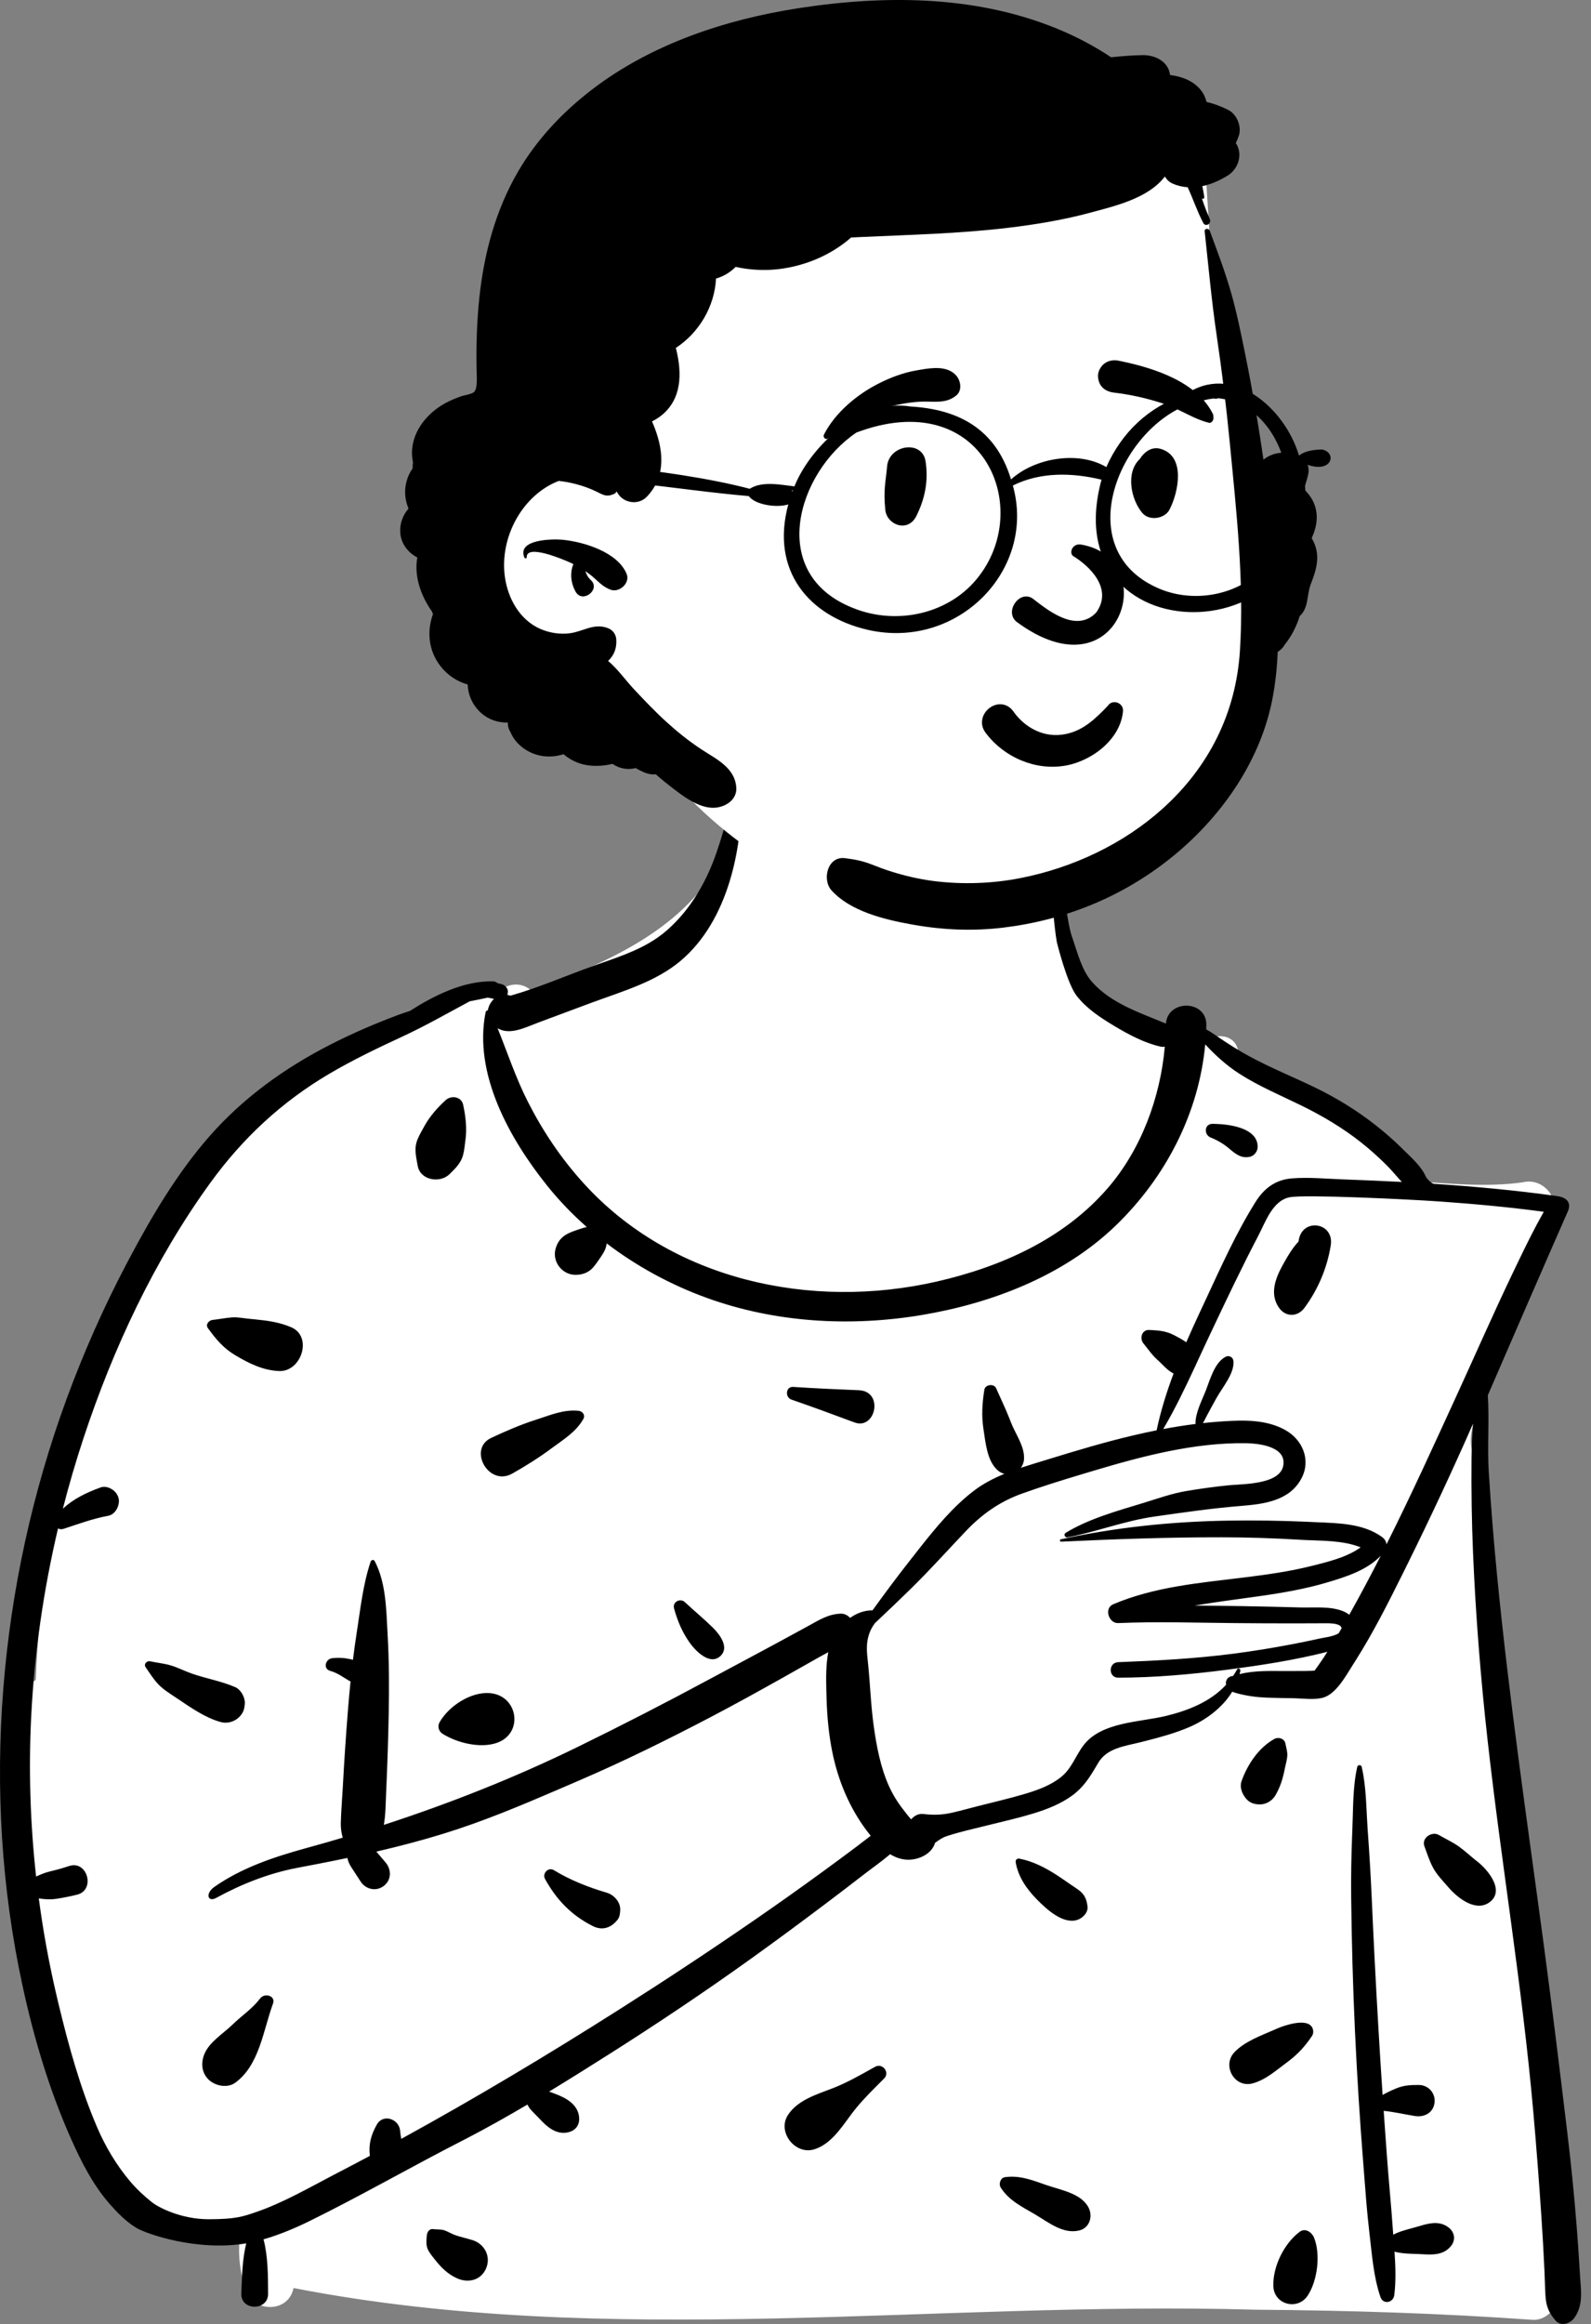 <svg width="100" height="146" viewBox="0 0 100 146" fill="none" xmlns="http://www.w3.org/2000/svg">
<rect x="0" y="0" width="100" height="146" fill="#808080" stroke="none"/>
<path fill-rule="evenodd" clip-rule="evenodd" d="M92.587 91.32C92.169 90.172 92.779 89.026 93.118 87.915C94.321 84.062 95.635 80.209 97.494 76.616C98.198 75.414 97.04 73.939 95.697 74.278C93.4 74.6 91.03 74.344 88.729 74.201C87.887 72.023 85.641 71.119 83.872 69.865C81.866 68.612 79.914 67.173 77.828 66.075C77.711 65.037 76.454 64.78 75.684 65.522C73.572 64.207 71.038 64.451 68.773 63.59C67.053 60.807 66.924 57.881 66.468 55.197C66.269 54.027 66.48 52.898 65.681 51.855C62.996 48.077 52.388 46.439 48.476 48.678C46.371 47.364 46.32 49.743 45.985 51.212C45.614 51.946 45.413 52.778 45.475 53.655C43.213 58.38 38.039 60.517 33.405 62.247C32.824 61.688 31.993 61.758 31.44 62.221C27.424 63.095 23.526 64.63 20.161 67.028C16.337 68.147 13.645 71.257 11.698 74.593C11.483 74.944 11.433 75.302 11.495 75.632C5.508 84.412 2.651 94.922 2.249 105.538C-1.601 107.85 4.079 128.616 5.402 132.927C5.403 132.926 5.404 132.926 5.406 132.925C6.263 134.444 7.238 138.78 9.384 138.444C10.857 140.11 13.204 139.783 15.203 139.911C14.877 141.16 15.037 142.589 15.424 143.823C15.883 145.292 18.131 145.342 18.45 143.741C38.351 147.608 58.771 144.522 78.897 145.102C84.715 145.144 90.534 145.324 96.338 145.739C97.156 145.797 97.985 144.961 97.929 144.148C96.681 130.864 95.509 113.39 94.114 100.238C93.782 97.238 93.521 94.206 92.587 91.32Z" fill="white"/>
<path fill-rule="evenodd" clip-rule="evenodd" d="M46.314 49.498C46.371 49.342 46.604 49.362 46.608 49.538C46.7 53.272 45.77 57.836 42.783 60.359C41.249 61.654 39.222 62.247 37.36 62.928L37.15 63.005L33.86 64.231C32.988 64.556 32.047 65.056 31.276 64.597C31.9 66.144 32.423 67.733 33.183 69.224C34.128 71.081 35.271 72.779 36.67 74.323C42.213 80.442 50.984 82.308 58.855 80.516C62.909 79.592 66.853 77.842 69.618 74.651C71.719 72.226 72.927 68.97 73.212 65.759C73.128 65.772 73.041 65.772 72.951 65.752C71.956 65.534 70.95 65 70.074 64.477L69.99 64.426C69.146 63.919 68.267 63.337 67.662 62.547C67.061 61.764 66.43 59.208 66.43 59.208C66.258 58.248 66.097 56.334 66.125 55.363C66.127 55.272 66.534 55.218 66.577 55.313C66.953 56.137 67.074 57.948 67.364 58.806L67.423 58.977C67.732 59.873 67.997 60.964 68.639 61.688C69.843 63.048 71.661 63.624 73.283 64.306C73.399 62.769 75.853 62.804 75.822 64.407C75.821 64.494 75.816 64.581 75.814 64.668C76.007 64.774 76.193 64.896 76.367 65.013L76.537 65.129C77.179 65.566 77.827 65.982 78.511 66.352C79.836 67.071 81.238 67.64 82.595 68.292C83.968 68.952 85.252 69.737 86.451 70.678C87.014 71.12 87.554 71.59 88.066 72.09L88.205 72.227C88.692 72.713 89.327 73.256 89.605 73.894C89.666 74.034 89.972 74.362 90.139 74.373C92.718 74.542 95.291 74.781 97.853 75.139C98.517 75.231 98.779 75.573 98.534 76.127C97.691 78.028 94.392 85.619 93.514 87.656C93.617 89.153 93.478 90.915 93.571 92.412C93.706 94.597 93.883 96.781 94.095 98.96C94.854 106.752 96.003 114.508 97.043 122.267C97.563 126.15 98.037 130.039 98.505 133.929C98.742 135.895 98.942 137.862 99.096 139.836C99.16 140.659 99.219 141.482 99.27 142.306L99.315 143.036C99.376 143.955 99.516 144.833 98.948 145.622C98.69 145.98 98.102 146.182 97.762 145.775C97.336 145.264 97.178 144.882 97.137 144.211C97.106 143.697 97.099 143.181 97.075 142.666C97.024 141.551 96.961 140.436 96.886 139.322C96.738 137.096 96.568 134.87 96.371 132.647C95.683 124.851 94.373 117.114 93.502 109.338C93.063 105.418 92.751 101.49 92.585 97.548C92.503 95.58 92.473 93.611 92.492 91.641C92.5 90.905 92.534 90.172 92.585 89.442C91.279 92.408 89.907 95.346 88.473 98.245L88.133 98.931C87.223 100.763 86.29 102.602 85.198 104.329L85.01 104.624C84.567 105.326 83.962 106.432 83.155 106.653C82.593 106.807 81.906 106.699 81.329 106.688C80.757 106.677 80.184 106.674 79.613 106.651C78.971 106.625 78.359 106.541 77.739 106.374C77.637 106.346 77.539 106.316 77.45 106.278C76.826 107.3 75.765 108.078 74.68 108.532C73.811 108.895 72.901 109.144 71.989 109.375L71.666 109.456C70.689 109.7 69.57 109.815 69.019 110.76L68.89 110.979C68.48 111.676 68.087 112.288 67.408 112.788C66.678 113.326 65.812 113.664 64.95 113.927C64.068 114.197 63.164 114.403 62.268 114.624L62.023 114.685C61.432 114.833 60.835 114.969 60.247 115.13C59.996 115.199 59.741 115.27 59.494 115.354C59.206 115.454 58.997 115.608 58.769 115.776C58.565 116.491 57.691 116.878 56.973 116.829C56.596 116.803 56.257 116.675 55.949 116.487C55.412 116.945 54.82 117.355 54.272 117.779C53.505 118.373 52.734 118.962 51.96 119.546C50.363 120.751 48.754 121.939 47.128 123.104C44.242 125.171 41.294 127.144 38.295 129.044C37.045 129.836 35.786 130.627 34.515 131.399L34.651 131.449L34.92 131.551C35.556 131.789 36.264 132.172 36.388 132.914C36.485 133.503 36.157 133.909 35.576 133.981C34.885 134.066 34.348 133.578 33.918 133.112C33.728 132.907 33.516 132.716 33.334 132.504C33.26 132.418 33.203 132.318 33.152 132.214C31.898 132.953 30.63 133.668 29.343 134.336L29.02 134.502C25.827 136.136 22.718 137.926 19.497 139.513C18.657 139.927 17.633 140.375 16.565 140.681C16.849 141.779 16.844 142.985 16.851 144.1C16.858 145.187 15.132 145.182 15.168 144.1L15.186 143.578C15.217 142.7 15.269 141.788 15.477 140.934C12.331 141.455 9.189 140.322 8.603 139.981C7.958 139.605 7.371 139.004 6.883 138.446C5.839 137.253 5.115 135.821 4.472 134.382C3.095 131.299 2.12 128.003 1.407 124.708C-1.223 112.557 -0.092 99.552 4.178 87.905C5.245 84.995 6.504 82.149 7.948 79.406L8.127 79.067C9.567 76.355 11.168 73.653 13.201 71.344C15.319 68.94 17.931 67.07 20.776 65.619C22.164 64.91 23.593 64.297 25.052 63.752C25.287 63.665 25.523 63.587 25.76 63.512C27.281 62.542 29.127 61.613 30.974 61.65C31.1 61.652 31.202 61.7 31.277 61.771C31.366 61.787 31.456 61.806 31.545 61.832C31.741 61.889 31.949 62.105 31.921 62.327L31.912 62.401C31.906 62.436 31.9 62.471 31.889 62.505C31.955 62.515 32.019 62.531 32.083 62.552C33.85 62.053 35.589 61.289 37.313 60.674L37.706 60.535C39.151 60.029 40.632 59.532 41.817 58.53C42.996 57.533 43.882 56.242 44.523 54.846C45.312 53.126 45.666 51.264 46.314 49.498ZM81.695 140.204C82.045 139.944 82.459 140.246 82.589 140.568C83.019 141.626 82.807 143.27 82.201 144.205C81.573 145.174 80.07 144.791 80.034 143.618C79.996 142.394 80.707 140.94 81.695 140.204ZM85.309 110.996C85.341 110.859 85.554 110.86 85.586 110.996C85.877 112.238 85.87 113.575 85.956 114.847L85.966 114.988C86.068 116.392 86.154 117.799 86.216 119.204C86.337 121.97 86.481 124.736 86.643 127.5C86.723 128.87 86.809 130.241 86.901 131.61C87.188 131.45 87.484 131.31 87.79 131.186C88.25 131 88.697 130.979 89.191 130.984C89.792 130.99 90.245 131.519 90.165 132.108C90.078 132.75 89.513 133.025 88.927 132.933C88.277 132.831 87.625 132.674 86.97 132.609C87.043 133.668 87.118 134.727 87.198 135.785C87.304 137.186 87.443 138.585 87.54 139.988C87.549 140.121 87.559 140.255 87.569 140.39C87.96 140.186 88.376 140.082 88.846 139.954L88.968 139.919C89.652 139.723 90.382 139.452 91.015 139.911C91.44 140.22 91.525 140.728 91.173 141.136C90.639 141.755 89.849 141.635 89.111 141.603L88.715 141.589C88.341 141.574 87.996 141.55 87.65 141.455C87.713 142.369 87.747 143.285 87.635 144.185C87.574 144.672 86.934 144.799 86.765 144.303C86.323 143.006 86.231 141.608 86.069 140.25C85.918 138.982 85.826 137.704 85.727 136.43L85.697 136.047C85.474 133.245 85.296 130.441 85.166 127.632C85.036 124.823 84.958 122.015 84.926 119.204C84.912 117.928 84.933 116.647 84.983 115.37L84.999 114.988C85.056 113.675 85.016 112.283 85.309 110.996ZM26.83 140.412C26.847 140.232 26.99 140.009 27.204 140.037C27.401 140.063 27.604 140.05 27.798 140.083C28.055 140.126 28.262 140.277 28.501 140.373C28.89 140.528 29.313 140.609 29.712 140.735C30.459 140.974 30.867 141.761 30.557 142.497C30.232 143.27 29.413 143.446 28.706 143.121C28.149 142.866 27.733 142.457 27.359 141.984L27.253 141.849C27.091 141.646 26.908 141.419 26.84 141.173C26.774 140.933 26.807 140.655 26.83 140.412ZM63.16 136.777C64.092 136.645 64.888 136.964 65.749 137.265L65.819 137.288C66.697 137.591 67.976 137.801 68.426 138.699C68.698 139.241 68.487 139.96 67.848 140.121C66.837 140.374 65.931 139.635 65.095 139.137L65.052 139.111C64.245 138.638 63.412 138.241 62.897 137.426C62.759 137.208 62.878 136.817 63.16 136.777ZM30.646 62.676C30.273 62.759 29.9 62.833 29.527 62.904C28.109 63.665 26.733 64.453 25.269 65.131C23.716 65.849 22.168 66.592 20.693 67.461C17.712 69.218 15.254 71.502 13.224 74.302C9.716 79.138 7.107 84.715 5.24 90.374C4.76 91.828 4.331 93.298 3.951 94.78C4.623 94.159 5.418 93.777 6.309 93.45C6.687 93.311 7.157 93.546 7.349 93.873C7.435 94.02 7.484 94.165 7.475 94.338C7.455 94.719 7.207 95.151 6.799 95.226C5.846 95.402 4.92 95.743 4.002 96.044C3.862 96.091 3.743 96.073 3.647 96.019C2.736 99.883 2.165 103.825 1.963 107.792C1.792 111.15 1.898 114.535 2.269 117.888C2.555 117.76 2.835 117.639 3.148 117.566C3.554 117.472 3.954 117.357 4.35 117.227C5.494 116.851 6.016 118.74 4.847 119.028C4.412 119.135 3.974 119.224 3.531 119.29C3.144 119.346 2.802 119.321 2.438 119.262C2.716 121.354 3.097 123.431 3.581 125.479L3.688 125.927C4.316 128.541 5.049 131.181 6.109 133.653C6.629 134.865 7.318 136.016 8.168 137.027C8.585 137.524 9.049 137.95 9.554 138.354C9.975 138.689 11.406 139.418 13.1 139.418C14.794 139.418 15.252 139.258 16.107 138.964C17.797 138.382 19.402 137.453 20.987 136.625L21.151 136.54C21.852 136.177 22.55 135.809 23.247 135.438C23.159 134.727 23.313 134.131 23.683 133.475C24.083 132.765 25.074 133.118 25.147 133.845L25.15 133.872C25.161 134.036 25.188 134.202 25.222 134.369C29.879 131.817 34.437 129.086 38.922 126.241C41.812 124.408 44.67 122.521 47.487 120.578C48.895 119.607 50.291 118.618 51.673 117.61C52.397 117.082 53.118 116.55 53.835 116.012C54.134 115.789 54.427 115.554 54.727 115.329C54.654 115.238 54.583 115.147 54.514 115.057C53.396 113.593 52.67 111.847 52.309 110.046C52.091 108.96 51.985 107.832 51.953 106.724L51.939 106.242C51.917 105.43 51.911 104.581 52.061 103.794C51.857 103.907 51.649 104.016 51.442 104.133C50.699 104.555 49.954 104.975 49.209 105.394C47.717 106.231 46.219 107.059 44.703 107.854C41.995 109.273 39.261 110.623 36.453 111.833L35.086 112.422C32.714 113.443 30.323 114.444 27.858 115.203C26.467 115.631 25.065 115.997 23.654 116.323L24.225 116.992C24.612 117.445 24.619 118.095 24.124 118.477C23.638 118.853 22.986 118.696 22.662 118.198L22.072 117.29C21.946 117.096 21.874 116.914 21.834 116.722C21.184 116.858 20.532 116.989 19.879 117.115L18.644 117.351C16.88 117.692 15.17 118.366 13.594 119.229C13.046 119.529 12.893 118.946 13.474 118.54C15.172 117.352 17.152 116.681 19.195 116.117L19.296 116.089C20.045 115.884 20.794 115.67 21.541 115.448C21.458 115.151 21.411 114.842 21.421 114.502C21.442 113.745 21.508 112.985 21.549 112.228C21.633 110.639 21.741 109.056 21.867 107.47C21.915 106.86 21.97 106.247 22.032 105.635C21.631 105.42 21.286 105.135 20.839 104.995L20.764 104.973C20.287 104.844 20.448 104.228 20.872 104.175C21.256 104.128 21.638 104.15 22.017 104.232C22.076 104.244 22.131 104.259 22.184 104.274C22.254 103.707 22.331 103.142 22.419 102.58C22.651 101.095 22.815 99.529 23.298 98.102C23.334 97.997 23.49 97.959 23.549 98.069C24.251 99.406 24.275 101.046 24.355 102.535L24.364 102.712C24.458 104.336 24.463 105.976 24.433 107.602C24.402 109.278 24.345 110.95 24.27 112.624C24.239 113.299 24.24 113.998 24.126 114.643C28.305 113.283 32.411 111.656 36.347 109.729C39.123 108.371 41.876 106.957 44.596 105.491C45.959 104.756 47.329 104.034 48.691 103.296C49.168 103.038 49.645 102.778 50.122 102.519L50.836 102.129C51.505 101.764 52.063 101.4 52.843 101.375C53.075 101.367 53.283 101.476 53.431 101.641C53.85 101.343 54.334 101.161 54.841 101.166C55.606 100.109 56.382 99.062 57.189 98.037L57.785 97.278C58.817 95.969 59.91 94.64 61.226 93.643C61.813 93.199 62.459 92.865 63.133 92.59C62.974 92.551 62.819 92.474 62.681 92.345C62.037 91.748 61.949 90.639 61.818 89.806C61.683 88.943 61.735 88.17 61.869 87.309C61.921 86.974 62.475 86.905 62.61 87.212C62.895 87.86 63.197 88.481 63.456 89.136L63.532 89.334C63.811 90.072 64.403 90.847 64.364 91.648C64.354 91.867 64.28 92.058 64.166 92.211C64.732 92.024 65.306 91.856 65.871 91.681C67.648 91.132 69.433 90.598 71.244 90.172C71.727 90.058 72.211 89.953 72.698 89.856C72.953 88.645 73.324 87.457 73.763 86.29C73.348 86.077 73.079 85.72 72.722 85.403C72.388 85.107 72.158 84.745 71.873 84.404C71.613 84.094 71.759 83.534 72.226 83.552L72.358 83.558C72.841 83.58 73.309 83.63 73.748 83.856L73.904 83.936C74.118 84.048 74.352 84.175 74.561 84.326C74.834 83.698 75.118 83.075 75.405 82.459L75.777 81.663C76.742 79.589 77.705 77.437 78.917 75.507C79.455 74.649 80.172 74.113 81.201 74.03C82.261 73.944 83.362 74.055 84.424 74.093C85.654 74.137 86.883 74.189 88.112 74.254C87.797 73.924 87.509 73.556 87.193 73.24C86.668 72.714 86.114 72.217 85.53 71.756C84.376 70.845 83.107 70.095 81.788 69.449C80.47 68.802 79.113 68.239 77.876 67.44C77.093 66.935 76.392 66.299 75.753 65.611C75.351 69.95 73.257 73.981 70.111 77.01C66.843 80.155 62.327 81.883 57.909 82.618C53.403 83.367 48.7 83.092 44.39 81.525C42.167 80.717 40.035 79.563 38.134 78.116C38.113 78.241 38.088 78.366 38.039 78.483C37.973 78.641 37.891 78.774 37.798 78.912L37.633 79.154C37.528 79.307 37.421 79.458 37.303 79.599C37.016 79.942 36.608 80.092 36.17 80.09C35.33 80.087 34.694 79.263 34.92 78.449C35.062 77.938 35.366 77.629 35.841 77.429C35.99 77.365 36.143 77.313 36.297 77.26L36.412 77.221C36.568 77.168 36.722 77.117 36.882 77.088C35.981 76.293 35.146 75.428 34.398 74.496C32.052 71.571 29.739 67.475 30.523 63.59C30.537 63.523 30.597 63.481 30.661 63.47C30.707 63.197 30.852 62.934 31.05 62.756C30.917 62.721 30.782 62.694 30.646 62.676ZM55.006 129.841C55.47 129.582 55.95 130.196 55.572 130.576L55.009 131.14C54.485 131.666 53.976 132.197 53.529 132.796L53.42 132.943C52.815 133.766 52.171 134.719 51.181 135.026C49.983 135.399 48.831 133.939 49.525 132.872C50.131 131.94 51.298 131.589 52.304 131.203C53.256 130.839 54.115 130.335 55.006 129.841ZM16.358 125.54C16.631 125.183 17.343 125.371 17.157 125.877C16.551 127.52 16.304 129.759 14.774 130.851C14.281 131.202 13.506 131.041 13.099 130.635C12.638 130.172 12.619 129.522 12.883 128.959C13.205 128.271 13.997 127.773 14.553 127.249L14.602 127.202C15.2 126.621 15.846 126.211 16.358 125.54ZM80.289 127.431C80.776 127.22 82.046 126.812 82.422 127.295C82.44 127.313 82.455 127.333 82.467 127.354C82.559 127.515 82.573 127.741 82.467 127.9C82.028 128.559 81.572 129.051 80.949 129.52L80.879 129.573C80.2 130.071 79.562 130.658 78.735 130.883C77.589 131.195 76.788 129.76 77.593 128.921C78.242 128.246 79.232 127.895 80.091 127.518L80.289 127.431ZM34.258 118.045C34.066 117.698 34.458 117.273 34.813 117.489C35.825 118.109 37.004 118.573 38.141 118.906C38.601 119.042 39.016 119.508 38.982 120.011L38.977 120.087C38.963 120.266 38.938 120.442 38.825 120.59C38.429 121.108 37.863 121.307 37.258 121.001C35.91 120.317 34.988 119.363 34.258 118.045ZM63.84 116.995C63.814 116.849 63.922 116.737 64.07 116.765C64.925 116.927 65.715 117.34 66.449 117.815C66.843 118.07 67.223 118.35 67.616 118.607C68.102 118.925 68.283 119.187 68.355 119.77C68.402 120.155 68.043 120.507 67.714 120.613C66.816 120.902 65.787 119.952 65.179 119.335L65.152 119.307C64.516 118.658 63.99 117.89 63.84 116.995ZM89.528 115.986C89.333 115.46 90.005 115.023 90.445 115.282C90.858 115.525 91.307 115.727 91.698 116.006C92.056 116.263 92.383 116.567 92.727 116.845L92.897 116.979C93.528 117.487 94.569 118.741 93.668 119.469C92.809 120.162 91.671 119.277 91.094 118.63L91.055 118.585C90.723 118.202 90.314 117.786 90.074 117.338C89.847 116.917 89.694 116.434 89.528 115.986ZM81.063 75.215C79.988 75.424 79.549 76.751 79.097 77.616C78.028 79.658 77.045 81.738 76.059 83.821C75.754 84.461 75.459 85.107 75.16 85.751C75.142 85.801 75.119 85.851 75.091 85.9C74.48 87.217 73.85 88.526 73.114 89.776C73.787 89.65 74.464 89.542 75.144 89.457C75.11 88.817 75.548 87.961 75.765 87.421L75.783 87.376C76.053 86.686 76.337 85.597 77.032 85.239C77.264 85.12 77.512 85.269 77.53 85.525C77.582 86.285 76.839 87.155 76.476 87.8C76.256 88.191 76.042 88.582 75.833 88.979C75.755 89.127 75.69 89.273 75.61 89.404C75.96 89.365 76.311 89.332 76.663 89.308L76.892 89.292C78.197 89.206 79.582 89.181 80.76 89.825C81.854 90.421 82.413 91.695 81.812 92.856C81.064 94.302 79.416 94.493 77.967 94.61C76.156 94.756 74.342 95.02 72.545 95.277C70.686 95.543 68.935 96.228 67.104 96.581C66.933 96.614 66.827 96.391 66.984 96.296C68.428 95.416 70.184 94.932 71.799 94.439L71.93 94.399C72.806 94.129 73.663 93.822 74.569 93.67C75.448 93.521 76.334 93.401 77.221 93.31L77.307 93.302C78.284 93.22 80.777 93.248 80.672 91.801C80.602 90.843 79.046 90.678 78.335 90.666C75.078 90.614 71.798 91.479 68.703 92.406L68.012 92.613C66.744 92.994 65.475 93.387 64.231 93.834C62.822 94.341 61.711 95.131 60.685 96.212C59.547 97.411 58.444 98.637 57.264 99.796C56.519 100.527 55.765 101.244 55.006 101.956C54.834 102.178 54.696 102.42 54.601 102.734C54.441 103.264 54.478 103.757 54.538 104.301C54.691 105.677 54.725 107.066 54.917 108.437C55.094 109.707 55.343 111.023 55.87 112.201C56.079 112.668 56.35 113.126 56.66 113.536L56.91 113.861C57.019 114.002 57.14 114.156 57.268 114.301C57.456 114.072 57.727 113.923 58.043 113.961C58.713 114.039 59.241 114.02 59.898 113.866C60.408 113.747 60.913 113.607 61.419 113.478C62.415 113.224 63.419 112.993 64.405 112.701L64.574 112.65C65.309 112.425 66.043 112.143 66.654 111.668C67.364 111.118 67.583 110.323 68.109 109.636C69.231 108.167 71.658 108.198 73.301 107.796C74.698 107.455 76.041 106.916 77.007 105.902L77.064 105.842C77.021 105.661 77.09 105.457 77.258 105.363L77.295 105.343C77.36 105.306 77.431 105.291 77.5 105.292C77.59 105.161 77.676 105.025 77.755 104.88C77.819 104.76 77.981 104.848 77.96 104.966C77.947 105.037 77.93 105.105 77.913 105.174C78.849 104.933 79.877 104.979 80.827 104.98L82.061 104.975C82.274 104.973 82.592 104.962 82.621 104.949L82.65 104.936C82.727 104.903 82.618 104.958 82.671 104.887C82.73 104.808 82.788 104.729 82.846 104.649C83.05 104.362 83.244 104.067 83.433 103.77C81.368 104.296 79.228 104.624 77.12 104.897C74.857 105.19 72.565 105.394 70.282 105.396C69.653 105.396 69.659 104.446 70.282 104.422C72.699 104.33 75.104 104.202 77.504 103.892C78.746 103.731 79.983 103.53 81.212 103.295C81.686 103.204 82.159 103.108 82.632 103.006L82.986 102.929C83.208 102.88 83.836 102.809 84.142 102.604C84.202 102.501 84.262 102.397 84.322 102.294C84.292 101.931 83.371 101.98 83.155 101.979C82.542 101.978 81.929 101.983 81.315 101.985C80.09 101.988 78.864 101.977 77.638 101.968C75.189 101.947 72.73 101.862 70.283 101.967C69.689 101.992 69.377 101.039 69.964 100.788C72.556 99.681 75.434 99.44 78.202 99.1C79.657 98.921 81.114 98.715 82.536 98.353L82.888 98.263C83.782 98.034 84.769 97.754 85.522 97.208C84.391 96.75 82.984 96.803 81.812 96.738L81.722 96.732C80.079 96.632 78.435 96.58 76.79 96.577C73.423 96.573 70.056 96.692 66.694 96.852C66.609 96.856 66.592 96.722 66.674 96.705C70.13 95.951 73.642 95.587 77.179 95.531C78.826 95.505 80.475 95.528 82.12 95.601L82.724 95.629C84.127 95.689 85.684 95.706 86.858 96.553C87.037 96.683 87.132 96.848 87.146 97.022C88.721 93.883 90.175 90.677 91.635 87.493C92.77 85.017 93.863 82.521 95.039 80.064L95.42 79.27C95.93 78.209 96.452 77.149 97.032 76.127C94.863 75.837 92.682 75.635 90.499 75.481C88.51 75.34 82.02 75.029 81.063 75.215ZM80.102 109.243C80.35 109.105 80.729 109.217 80.79 109.523C80.835 109.75 80.912 110.002 80.912 110.235C80.912 110.513 80.813 110.816 80.76 111.088C80.638 111.715 80.488 112.224 80.169 112.782C79.97 113.131 79.567 113.369 79.163 113.359C78.843 113.352 78.559 113.266 78.34 113.018C78.076 112.721 77.896 112.284 78.04 111.884C78.418 110.836 79.113 109.792 80.102 109.243ZM27.628 108.198C28.207 107.183 29.58 106.277 30.777 106.366C32.575 106.501 32.942 108.923 31.201 109.501C30.161 109.847 28.729 109.492 27.819 108.923C27.573 108.77 27.483 108.452 27.628 108.198ZM9.149 104.732C9.018 104.541 9.235 104.323 9.431 104.366C9.865 104.461 10.334 104.503 10.759 104.633C11.195 104.765 11.617 104.985 12.049 105.136C12.953 105.453 13.919 105.612 14.794 105.995C15.144 106.148 15.42 106.655 15.387 107.028L15.379 107.116C15.36 107.301 15.328 107.463 15.224 107.632C14.945 108.088 14.393 108.323 13.873 108.183C12.906 107.923 11.962 107.256 11.138 106.702L10.986 106.601C10.626 106.363 10.239 106.115 9.949 105.81C9.646 105.491 9.397 105.093 9.149 104.732ZM42.366 101.044C42.254 100.642 42.753 100.378 43.044 100.649C43.624 101.19 44.231 101.691 44.799 102.246L44.837 102.284C45.244 102.693 45.837 103.482 45.307 104.011C44.629 104.69 43.684 103.683 43.32 103.158C42.859 102.492 42.582 101.821 42.366 101.044ZM86.789 97.73C85.928 98.642 84.601 99.062 83.433 99.409C82.047 99.822 80.621 100.067 79.192 100.27C77.811 100.465 76.442 100.64 75.083 100.865C76.111 100.877 77.138 100.885 78.163 100.903C79.346 100.924 80.528 100.95 81.71 100.984C82.571 101.01 83.581 100.891 84.399 101.212C84.546 101.269 84.684 101.349 84.805 101.446C85.492 100.223 86.151 98.982 86.789 97.73ZM33.671 89.197C34.57 88.911 35.415 88.532 36.368 88.631C36.621 88.657 36.802 88.903 36.664 89.147C36.212 89.942 35.478 90.391 34.755 90.923L34.692 90.97C33.901 91.558 33.051 92.095 32.191 92.578C30.709 93.409 29.382 91.03 30.878 90.331C31.778 89.911 32.724 89.498 33.671 89.197ZM49.853 87.13C51.229 87.221 52.603 87.283 53.98 87.338C55.574 87.403 55.038 89.858 53.706 89.361C52.39 88.87 51.074 88.385 49.746 87.927C49.341 87.788 49.374 87.124 49.828 87.13L49.853 87.13ZM14.583 82.763C14.94 82.738 15.299 82.816 15.656 82.85L16.036 82.887C16.819 82.965 17.553 83.061 18.299 83.38C19.677 83.968 18.937 86.184 17.554 86.133C16.532 86.095 15.658 85.656 14.795 85.145C14.04 84.698 13.578 84.138 13.068 83.437C12.899 83.204 13.134 82.944 13.364 82.921C13.769 82.879 14.178 82.791 14.583 82.763ZM83.642 78.239C83.414 79.662 82.848 80.995 81.995 82.157C81.567 82.74 80.815 82.762 80.39 82.157C79.789 81.3 80.159 80.318 80.612 79.495L80.746 79.255C80.949 78.893 81.26 78.367 81.615 78.002L81.622 77.965C81.812 76.475 83.877 76.773 83.642 78.239ZM28.022 69.106C28.365 68.797 28.997 68.89 29.108 69.393C29.264 70.096 29.358 70.89 29.256 71.604C29.201 71.992 29.18 72.426 29.028 72.787C28.864 73.175 28.549 73.474 28.253 73.766C27.661 74.348 26.412 74.156 26.254 73.238L26.233 73.126C26.154 72.691 26.052 72.227 26.17 71.796C26.259 71.471 26.458 71.14 26.623 70.839L26.658 70.775C26.988 70.159 27.503 69.573 28.022 69.106ZM76.21 70.603L76.334 70.605C77.291 70.624 79.04 70.857 79.05 72.04C79.052 72.319 78.846 72.607 78.569 72.671C77.997 72.804 77.627 72.466 77.219 72.125C76.886 71.845 76.497 71.622 76.094 71.462C75.657 71.288 75.686 70.603 76.21 70.603Z" fill="black"/>
<path fill-rule="evenodd" clip-rule="evenodd" d="M79.24 35.893C78.405 29.87 76.497 24.021 76.223 17.908C76.059 15.291 75.896 12.675 75.734 10.059C75.672 8.425 73.55 7.873 72.739 9.321C70.897 7.277 67.598 7.578 65.082 7.64C50.266 8.165 36.187 18.186 31.101 32.159C30.979 32.492 31.016 32.846 31.154 33.163C28.783 41.072 37.167 46.164 42.885 49.69C45.204 52.142 47.93 54.179 51.009 55.575C54.55 57.241 58.492 58.17 62.405 58.259C63.264 58.279 63.78 57.584 63.842 56.865C65.091 56.574 67.227 56.91 67.887 55.631C75.414 52.359 80.32 44.069 79.24 35.893Z" fill="white"/>
<path fill-rule="evenodd" clip-rule="evenodd" d="M75.718 14.532C75.696 14.337 75.978 14.331 76.036 14.489C76.513 15.789 77.008 17.081 77.386 18.414C77.75 19.699 78.013 21.013 78.279 22.321C78.719 24.493 79.098 26.68 79.412 28.874C80.082 28.351 80.958 28.303 81.784 28.711C82.171 28.902 82.319 29.407 82.226 29.799C82.151 30.113 82.06 30.426 81.951 30.733C82.185 30.94 82.383 31.195 82.528 31.488C82.908 32.261 82.785 33.071 82.444 33.808C82.47 33.851 82.496 33.896 82.521 33.943C83.014 34.901 82.75 35.759 82.389 36.695C82.119 37.394 82.27 38.182 81.688 38.71C81.485 39.361 81.181 39.966 80.74 40.512C80.639 40.696 80.489 40.844 80.31 40.953C80.266 41.979 80.157 43.003 79.954 44.017C79.162 47.955 76.651 51.463 73.543 53.938C70.501 56.359 66.929 57.806 63.074 58.274C61.203 58.502 59.328 58.43 57.472 58.106L57.241 58.065C55.528 57.754 53.455 57.239 52.271 55.946C51.648 55.267 52.012 53.77 53.113 53.912C53.696 53.987 54.204 54.08 54.754 54.295C55.182 54.463 55.611 54.625 56.051 54.763C56.894 55.025 57.765 55.229 58.639 55.343C60.462 55.578 62.356 55.516 64.157 55.16C67.432 54.514 70.615 53.023 73.101 50.778C75.99 48.168 77.684 44.79 77.933 40.894C78.211 36.555 77.71 32.113 77.294 27.796C77.078 25.551 76.803 23.31 76.473 21.079C76.15 18.898 75.956 16.721 75.718 14.532ZM50.145 0.522L50.285 0.5C55.848 -0.347 61.701 -0.287 66.93 2.01C67.932 2.45 68.912 2.982 69.836 3.598C70.498 3.529 71.163 3.473 71.816 3.464C72.639 3.453 73.442 3.88 73.542 4.712C74.313 4.808 75.023 5.092 75.476 5.659C75.653 5.88 75.772 6.136 75.832 6.402C76.305 6.514 76.769 6.686 77.21 6.912C77.745 7.187 78.054 7.954 77.865 8.522C77.821 8.65 77.772 8.776 77.716 8.898L77.673 8.99L77.699 9.025C78.126 9.712 77.829 10.613 77.174 11.023C76.683 11.331 76.135 11.575 75.571 11.694C75.617 11.92 75.66 12.148 75.694 12.378C75.708 12.472 75.588 12.538 75.535 12.446C75.535 12.446 75.737 13.076 76.042 13.77C76.162 14.043 75.779 14.285 75.632 14.009C75.243 13.274 75.002 12.521 74.65 11.763C74.324 11.742 73.999 11.667 73.686 11.525C73.481 11.432 73.326 11.275 73.214 11.087C73.207 11.095 73.204 11.104 73.197 11.114C72.147 12.465 70.094 12.939 68.508 13.366C66.805 13.826 65.061 14.109 63.311 14.318C60.255 14.681 57.176 14.749 54.106 14.891C53.903 14.9 53.7 14.91 53.496 14.92C52.25 16.014 50.644 16.694 48.996 16.901C48.161 17.006 47.174 16.979 46.238 16.766C45.899 17.112 45.471 17.368 45.003 17.5C44.919 19.244 43.947 20.895 42.478 21.858L42.504 21.961C42.869 23.45 42.864 25.078 41.555 26.113C41.378 26.253 41.184 26.373 40.981 26.473L41.025 26.576C41.701 28.157 41.917 29.903 40.646 31.214C40.131 31.746 39.226 31.62 38.84 31.01L38.821 30.979C38.799 30.943 38.776 30.908 38.754 30.872C38.72 30.943 38.667 31.002 38.589 31.035C38.106 31.243 37.913 31.09 37.472 30.876C37.065 30.676 36.635 30.527 36.196 30.411C35.838 30.318 35.481 30.251 35.122 30.213C32.852 31.081 31.385 33.743 31.734 36.242C31.923 37.603 32.669 38.95 33.971 39.515C34.54 39.762 35.21 39.866 35.826 39.782C36.66 39.669 37.302 39.144 38.166 39.444C38.506 39.563 38.719 39.83 38.737 40.196C38.768 40.772 38.565 41.203 38.221 41.522C38.827 42.028 39.315 42.731 39.841 43.292C40.499 43.993 41.165 44.695 41.876 45.342C42.547 45.956 43.26 46.526 44.016 47.032L44.095 47.084C45.042 47.701 46.235 48.249 46.281 49.539C46.295 49.927 46.06 50.284 45.74 50.482C44.547 51.222 43.248 50.251 42.312 49.539C41.935 49.252 41.57 48.955 41.217 48.648C40.981 48.666 40.725 48.628 40.457 48.509C40.285 48.435 40.118 48.347 39.953 48.254C39.416 48.389 38.911 48.27 38.494 47.989C37.894 48.136 37.258 48.154 36.718 48.036C36.224 47.926 35.783 47.693 35.42 47.381C34.661 47.623 33.819 47.578 33.071 47.118C32.623 46.843 32.273 46.45 32.082 45.99C31.985 45.839 31.923 45.662 31.919 45.467L31.919 45.393C31.267 45.408 30.613 45.183 30.109 44.667C29.646 44.193 29.419 43.602 29.394 43.001C28.738 42.816 28.138 42.433 27.681 41.844C26.925 40.866 26.824 39.658 27.213 38.58C27.188 38.523 27.165 38.465 27.145 38.406C26.542 37.555 26.144 36.529 26.176 35.5C26.18 35.34 26.201 35.183 26.233 35.027C25.64 34.712 25.203 34.157 25.157 33.453C25.121 32.901 25.319 32.36 25.677 31.951C25.503 31.535 25.426 31.082 25.479 30.63C25.533 30.165 25.697 29.762 25.937 29.425C25.931 29.302 25.938 29.178 25.958 29.052C25.934 28.928 25.914 28.8 25.904 28.67C25.79 27.243 26.775 25.994 27.974 25.335C28.29 25.162 28.63 25.021 28.971 24.901C29.218 24.813 29.591 24.784 29.809 24.623C29.8 24.616 29.89 24.499 29.906 24.436C29.924 24.359 29.942 24.283 29.952 24.205C29.988 23.874 29.961 23.535 29.954 23.203C29.925 21.699 29.972 20.188 30.13 18.692C30.424 15.917 31.15 13.202 32.563 10.778C33.748 8.746 35.372 7.03 37.234 5.607C40.942 2.774 45.57 1.233 50.145 0.522ZM32.959 35.025C32.476 33.865 34.749 33.854 35.35 33.908L35.368 33.91C36.72 34.045 38.834 34.696 39.388 36.061C39.617 36.626 38.939 37.239 38.397 37.053C37.866 36.871 37.568 36.48 37.141 36.138C37.029 36.049 36.913 35.965 36.794 35.885C36.857 36.084 36.957 36.268 37.096 36.405L37.129 36.436C37.783 37.024 36.612 37.948 36.178 37.17C35.947 36.755 35.854 36.3 35.926 35.83C35.948 35.691 35.985 35.564 36.039 35.442C35.996 35.421 35.953 35.398 35.91 35.377L35.832 35.34C35.311 35.104 33.088 34.176 33.106 35.006C33.108 35.098 32.989 35.098 32.959 35.025Z" fill="black"/>
<path fill-rule="evenodd" clip-rule="evenodd" d="M64.223 47.785C63.329 47.42 62.53 46.811 61.947 46.033C61.744 45.762 61.691 45.477 61.734 45.216C61.782 44.922 61.956 44.656 62.193 44.477C62.43 44.298 62.727 44.21 63.014 44.255C63.264 44.294 63.513 44.431 63.709 44.714L63.75 44.771C64.097 45.241 64.55 45.626 65.065 45.874C65.561 46.114 66.116 46.225 66.691 46.16C67.785 46.037 68.54 45.445 69.342 44.641C69.441 44.539 69.54 44.434 69.641 44.328C69.704 44.232 69.791 44.169 69.888 44.137C69.996 44.101 70.119 44.103 70.23 44.142C70.339 44.179 70.435 44.251 70.499 44.346C70.561 44.436 70.596 44.548 70.584 44.676C70.511 45.509 70.075 46.253 69.457 46.837C68.77 47.486 67.859 47.934 67.002 48.092C66.057 48.265 65.094 48.141 64.223 47.785ZM67.447 34.93C68.453 35.541 69.983 36.966 68.902 38.48C67.63 39.817 65.797 38.285 64.895 37.592C64.058 37.056 63.117 38.436 63.894 39.063C70.418 43.895 73.066 35.09 67.956 34.212C67.393 34.115 67.184 34.741 67.447 34.93ZM55.756 29.309C55.867 27.93 57.966 27.617 58.175 28.981C58.362 30.203 58.142 31.326 57.592 32.426C57.066 33.478 55.744 32.988 55.644 32.03C55.51 30.747 55.687 30.166 55.756 29.309ZM71.734 28.698C72.027 28.315 72.449 28.053 72.956 28.201C74.538 28.664 74.072 30.91 73.516 32.003C73.214 32.597 72.238 32.748 71.797 32.225C71.079 31.372 70.735 29.67 71.648 28.83C71.673 28.787 71.701 28.743 71.734 28.698ZM57.569 23.276L57.819 23.232C58.592 23.098 59.553 22.97 60.1 23.591C60.39 23.921 60.49 24.534 60.1 24.849C59.414 25.404 58.656 25.189 57.835 25.236C57.157 25.275 56.507 25.387 55.854 25.574C54.424 25.983 53.258 26.73 52.036 27.55C51.875 27.657 51.711 27.452 51.788 27.302C52.494 25.92 53.861 24.784 55.23 24.092C55.961 23.723 56.761 23.416 57.569 23.276ZM70.293 22.657L70.484 22.696C72.565 23.131 75.268 24 76.254 26.045C76.291 26.334 76.252 26.396 76.219 26.437L76.209 26.45C76.182 26.485 76.161 26.532 76.036 26.572C76.001 26.563 75.966 26.555 75.93 26.545C75.479 26.427 75.122 26.264 74.775 26.094L74.4 25.91C73.965 25.696 73.526 25.49 73.061 25.338C72.067 25.014 71.046 24.786 70.008 24.664C69.784 24.638 69.568 24.562 69.396 24.432C69.234 24.308 69.111 24.137 69.054 23.91C68.981 23.616 69.002 23.393 69.159 23.128C69.278 22.929 69.448 22.791 69.643 22.711C69.842 22.631 70.068 22.611 70.293 22.657Z" fill="black"/>
<path fill-rule="evenodd" clip-rule="evenodd" d="M79.358 35.74C77.742 37.411 75.045 37.89 72.895 36.995C67.375 34.687 70.077 27.491 74.334 25.559C74.866 25.426 75.576 25.112 76.224 25.04C76.282 25.012 76.41 25.095 76.565 25.016C81.258 25.541 82.327 32.83 79.358 35.74ZM61.554 36.168C59.743 38.573 56.373 39.315 53.62 38.197C48.182 36.054 50.111 29.673 53.832 27.172C61.692 24.217 64.937 31.735 61.554 36.168ZM49.766 30.84C49.761 30.838 49.756 30.837 49.751 30.835C49.779 30.822 49.808 30.809 49.837 30.796C49.828 30.821 49.817 30.845 49.808 30.869C49.794 30.859 49.782 30.848 49.766 30.84ZM83.099 28.241C82.655 28.242 82.014 28.315 81.647 28.623C80.741 25.567 77.398 22.739 74.49 24.801C72.201 25.538 70.502 27.172 69.536 29.344C67.795 28.308 65.057 28.75 63.547 30.12C62.558 26.851 60.125 25.707 57.229 25.538C54.067 25.02 50.916 28.091 49.933 30.556C49.115 30.462 47.894 30.202 47.125 30.707C42.133 29.397 33.406 28.675 32.392 29.403C31.668 29.68 31.271 31.388 32.282 31.48C33.162 31.355 32.179 30.229 33.066 30.106C37.794 29.813 42.383 30.765 47.06 31.165C47.478 31.727 48.827 31.915 49.547 31.689C48.413 35.869 50.861 38.713 54.528 39.565C60.206 40.869 65.146 35.788 63.661 30.503C65.382 29.646 67.36 29.683 69.234 30.134C66.102 41.662 84.662 41.145 81.763 29.018C83.692 29.978 84.111 28.435 83.099 28.241Z" fill="black"/>
</svg>
